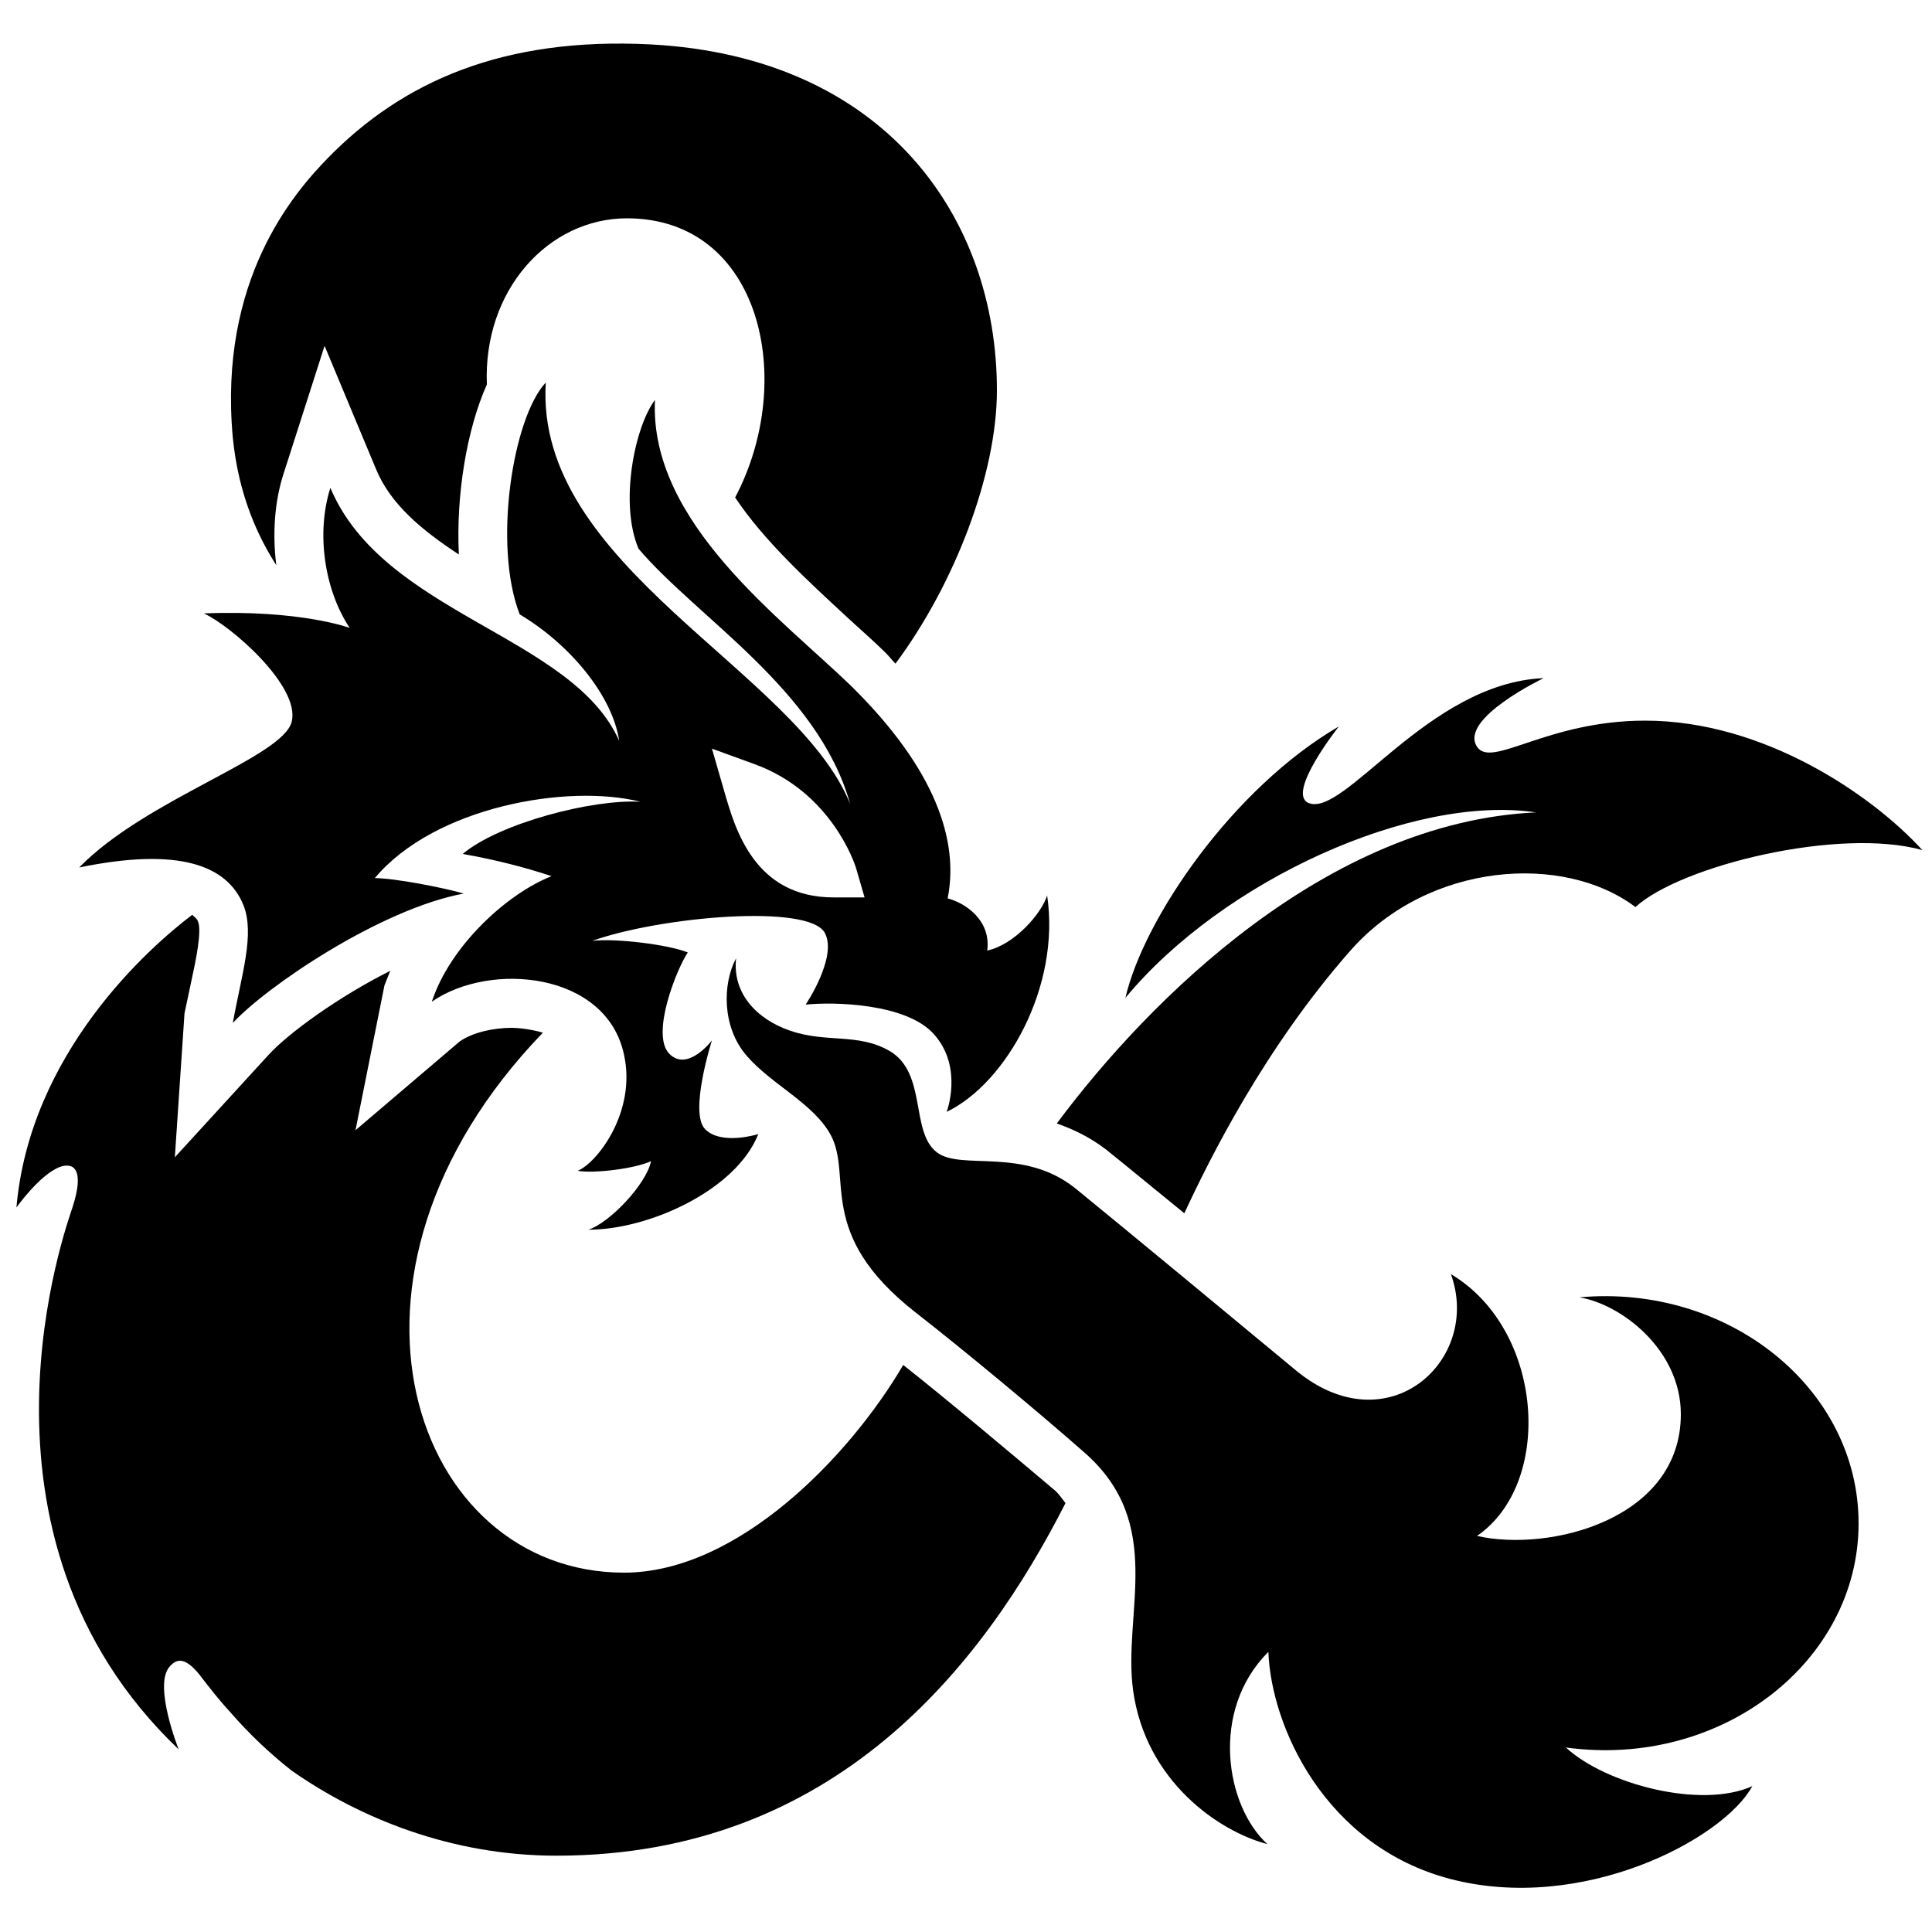 <?xml version="1.0" encoding="utf-8"?>
<!-- Generator: Adobe Illustrator 19.2.0, SVG Export Plug-In . SVG Version: 6.00 Build 0)  -->
<svg version="1.1" id="Layer_1" xmlns="http://www.w3.org/2000/svg" xmlns:xlink="http://www.w3.org/1999/xlink" x="0px" y="0px"
	 viewBox="0 0 200 200" style="enable-background:new 0 0 200 200;" xml:space="preserve">
<g>
	<path d="M192.4,157.7c0,14.3-14.2,25.4-30.3,23.2c4.1,3.8,14,6.4,19.3,4c-3,5.5-17.6,13.2-31.3,9.6c-12.9-3.4-18.5-15.7-18.8-23.5
		c-6.1,6.1-4.4,16-0.1,19.9c-5-1.3-12.6-6.5-13.9-15.9c-1.1-8,3.4-17.2-5-24.6c-5-4.4-12.6-10.7-17.6-14.6
		c-10.3-8.1-6.4-14-8.7-18.3c-1.8-3.3-6.1-5.2-8.7-8.2c-2.6-3-2.5-7.5-1.1-10.1c-0.4,3.6,2.1,6.3,5.6,7.5c3.8,1.3,7,0.2,10.3,2.1
		c3.9,2.3,2.1,8.4,4.9,10.5c2.5,1.9,8.9-0.6,14.3,3.7c5.4,4.4,17.6,14.5,22.9,18.9c9.5,7.8,19.2-1.1,16-10
		c9.6,5.7,10.7,21.6,2.7,27.1c7.5,1.7,21.1-1.7,21.1-12.6c0-6.7-6.2-11.4-10.5-12.1C178.9,132.9,192.4,143.7,192.4,157.7"/>
	<path d="M30.2,74.7c0.9-3.7-6.4-10-9.1-11.2C31.1,63.1,36.2,65,36.2,65c-2.6-3.9-3.5-9.8-2-14.5c5.5,13.1,25.1,15.3,29.9,26.2
		c-0.7-4.7-5.1-10-10.3-13.1c-2.8-7.2-0.7-20.4,2.7-24c-1.2,19,25.9,29.8,31.5,43.6c-3.3-11.8-15.9-19.3-21.9-26.4
		c-2-4.7-0.4-12.6,1.7-15.4c-0.6,12.7,13.1,22.6,20.4,29.7C96.8,79.6,99.3,87,98.1,93c1.9,0.5,4.5,2.3,4.1,5.4
		c2.8-0.6,5.6-3.8,6.2-5.7c1.4,9.4-4.2,19.4-10.4,22.4c0,0,1.7-4.5-1.2-7.9c-2.8-3.4-10.7-3.5-13.4-3.2c0,0,3.3-4.9,2-7.4
		c-1.6-3.1-17.1-1.7-24.1,0.8c2.4-0.3,8,0.4,9.9,1.2c-1.1,1.6-3.9,8.5-1.9,10.5c1.9,1.9,4.4-1.4,4.4-1.4s-2.4,7.5-0.7,9.2
		c1.7,1.7,5.5,0.5,5.5,0.5c-2.3,5.8-11.3,9.9-17.6,9.9c2.2-0.7,6-4.7,6.5-7.1c-1.7,0.8-6,1.3-7.6,1c2-0.8,6.1-6.1,4.8-12
		c-1.8-8.6-13.9-9.7-19.9-5.5c1.9-5.8,7.8-11.2,12.4-13c-2.7-0.9-5.8-1.7-9.2-2.3c3.8-3.2,13.5-5.7,18.4-5.4
		c-7.5-1.9-21.3,0.5-27.5,7.9c2,0,7.2,1,9.2,1.6c-8.6,1.6-20.4,9.6-23.9,13.4c0.9-5,2.3-9.2,1.1-12.2c-1.7-4.2-6.8-6-17-3.9
		C15.1,82.7,29.3,78.4,30.2,74.7 M89.5,92.9l-0.9-3.1c-0.1-0.3-2.5-7.8-10.5-10.7l-4.4-1.6L75,82c1.1,3.8,3.1,10.9,11.3,10.9H89.5z"
		/>
	<path d="M159,84.1c-21.6,1-40,19.3-49.6,32.2c1.7,0.6,3.4,1.4,5.1,2.7c2,1.6,4.9,4,8.1,6.6c2.6-5.6,8.3-17.1,17.2-27.2
		c8.1-9.2,22.1-10.1,29.5-4.5c4.7-4.3,21.1-8.3,29.7-5.9c-5.2-5.7-16.4-13.4-28.7-13.4c-10.2,0-15.9,5-17.4,2.7
		c-1.9-2.9,6.9-7.1,6.9-7.1c-12,0.5-20.7,14.6-24.4,12.9c-2.2-1.1,3.2-7.9,3.2-7.9c-11,6.4-20.2,19.9-22.1,28.1
		C126.6,91.1,146.3,82.2,159,84.1"/>
	<path d="M93.5,141.3c-5.5,9.4-17.1,21.5-28.9,21.5c-21.8,0-32.7-30.7-8.4-55.9c-1.4-0.4-2.7-0.5-3.2-0.5c-2,0-4.1,0.5-5.4,1.4
		L36.8,117l3-15c0.2-0.5,0.4-1,0.6-1.5c-5.4,2.7-10.6,6.5-12.6,8.7l-9.7,10.6l1-14.9l0.7-3.3c0.5-2.3,1.1-5.2,0.7-6.2
		c-0.1-0.3-0.4-0.5-0.6-0.7C15.4,98.1,3.1,109,1.7,125c0,0,2.4-3.4,4.5-4.2c1.4-0.5,2.6,0.2,1.3,4.2c-0.5,1.6-12.4,33.8,11,56.1
		c0,0-2.6-6.5-1-8.5c0.8-1,1.7-1,3.1,0.7c1,1.3,2,2.6,3.2,3.9v0l0,0c1.9,2.2,4.1,4.3,6.4,6.1c7,4.9,16.5,8.8,27.4,8.8
		c28.9,0,44.2-19.8,52.7-36.5c-0.4-0.5-0.7-1-1.2-1.4C104.6,150.4,98.3,145.1,93.5,141.3"/>
	<path d="M28.6,58.5c-0.4-3.2-0.2-6.6,0.8-9.6l4.2-13.1l5.3,12.7c1.5,3.7,4.8,6.4,8.6,8.9c-0.3-6.1,0.8-12.9,2.9-17.6
		C50,30,56.8,22.6,64.9,22.6c13.9,0,17.6,16.8,11.2,28.9c3,4.5,7.6,8.7,11.6,12.4c1.4,1.3,2.8,2.5,4,3.7c0.4,0.4,0.6,0.7,1,1.1
		c6.1-8.2,10.5-19.6,10.5-28.3c0-17.9-11.6-34.5-35.8-35.8C52,3.8,41.6,8.5,33.9,16.4c-3.5,3.6-11.3,12.6-9.8,28.9
		C24.7,51.4,26.8,55.7,28.6,58.5"/>
</g>
</svg>
